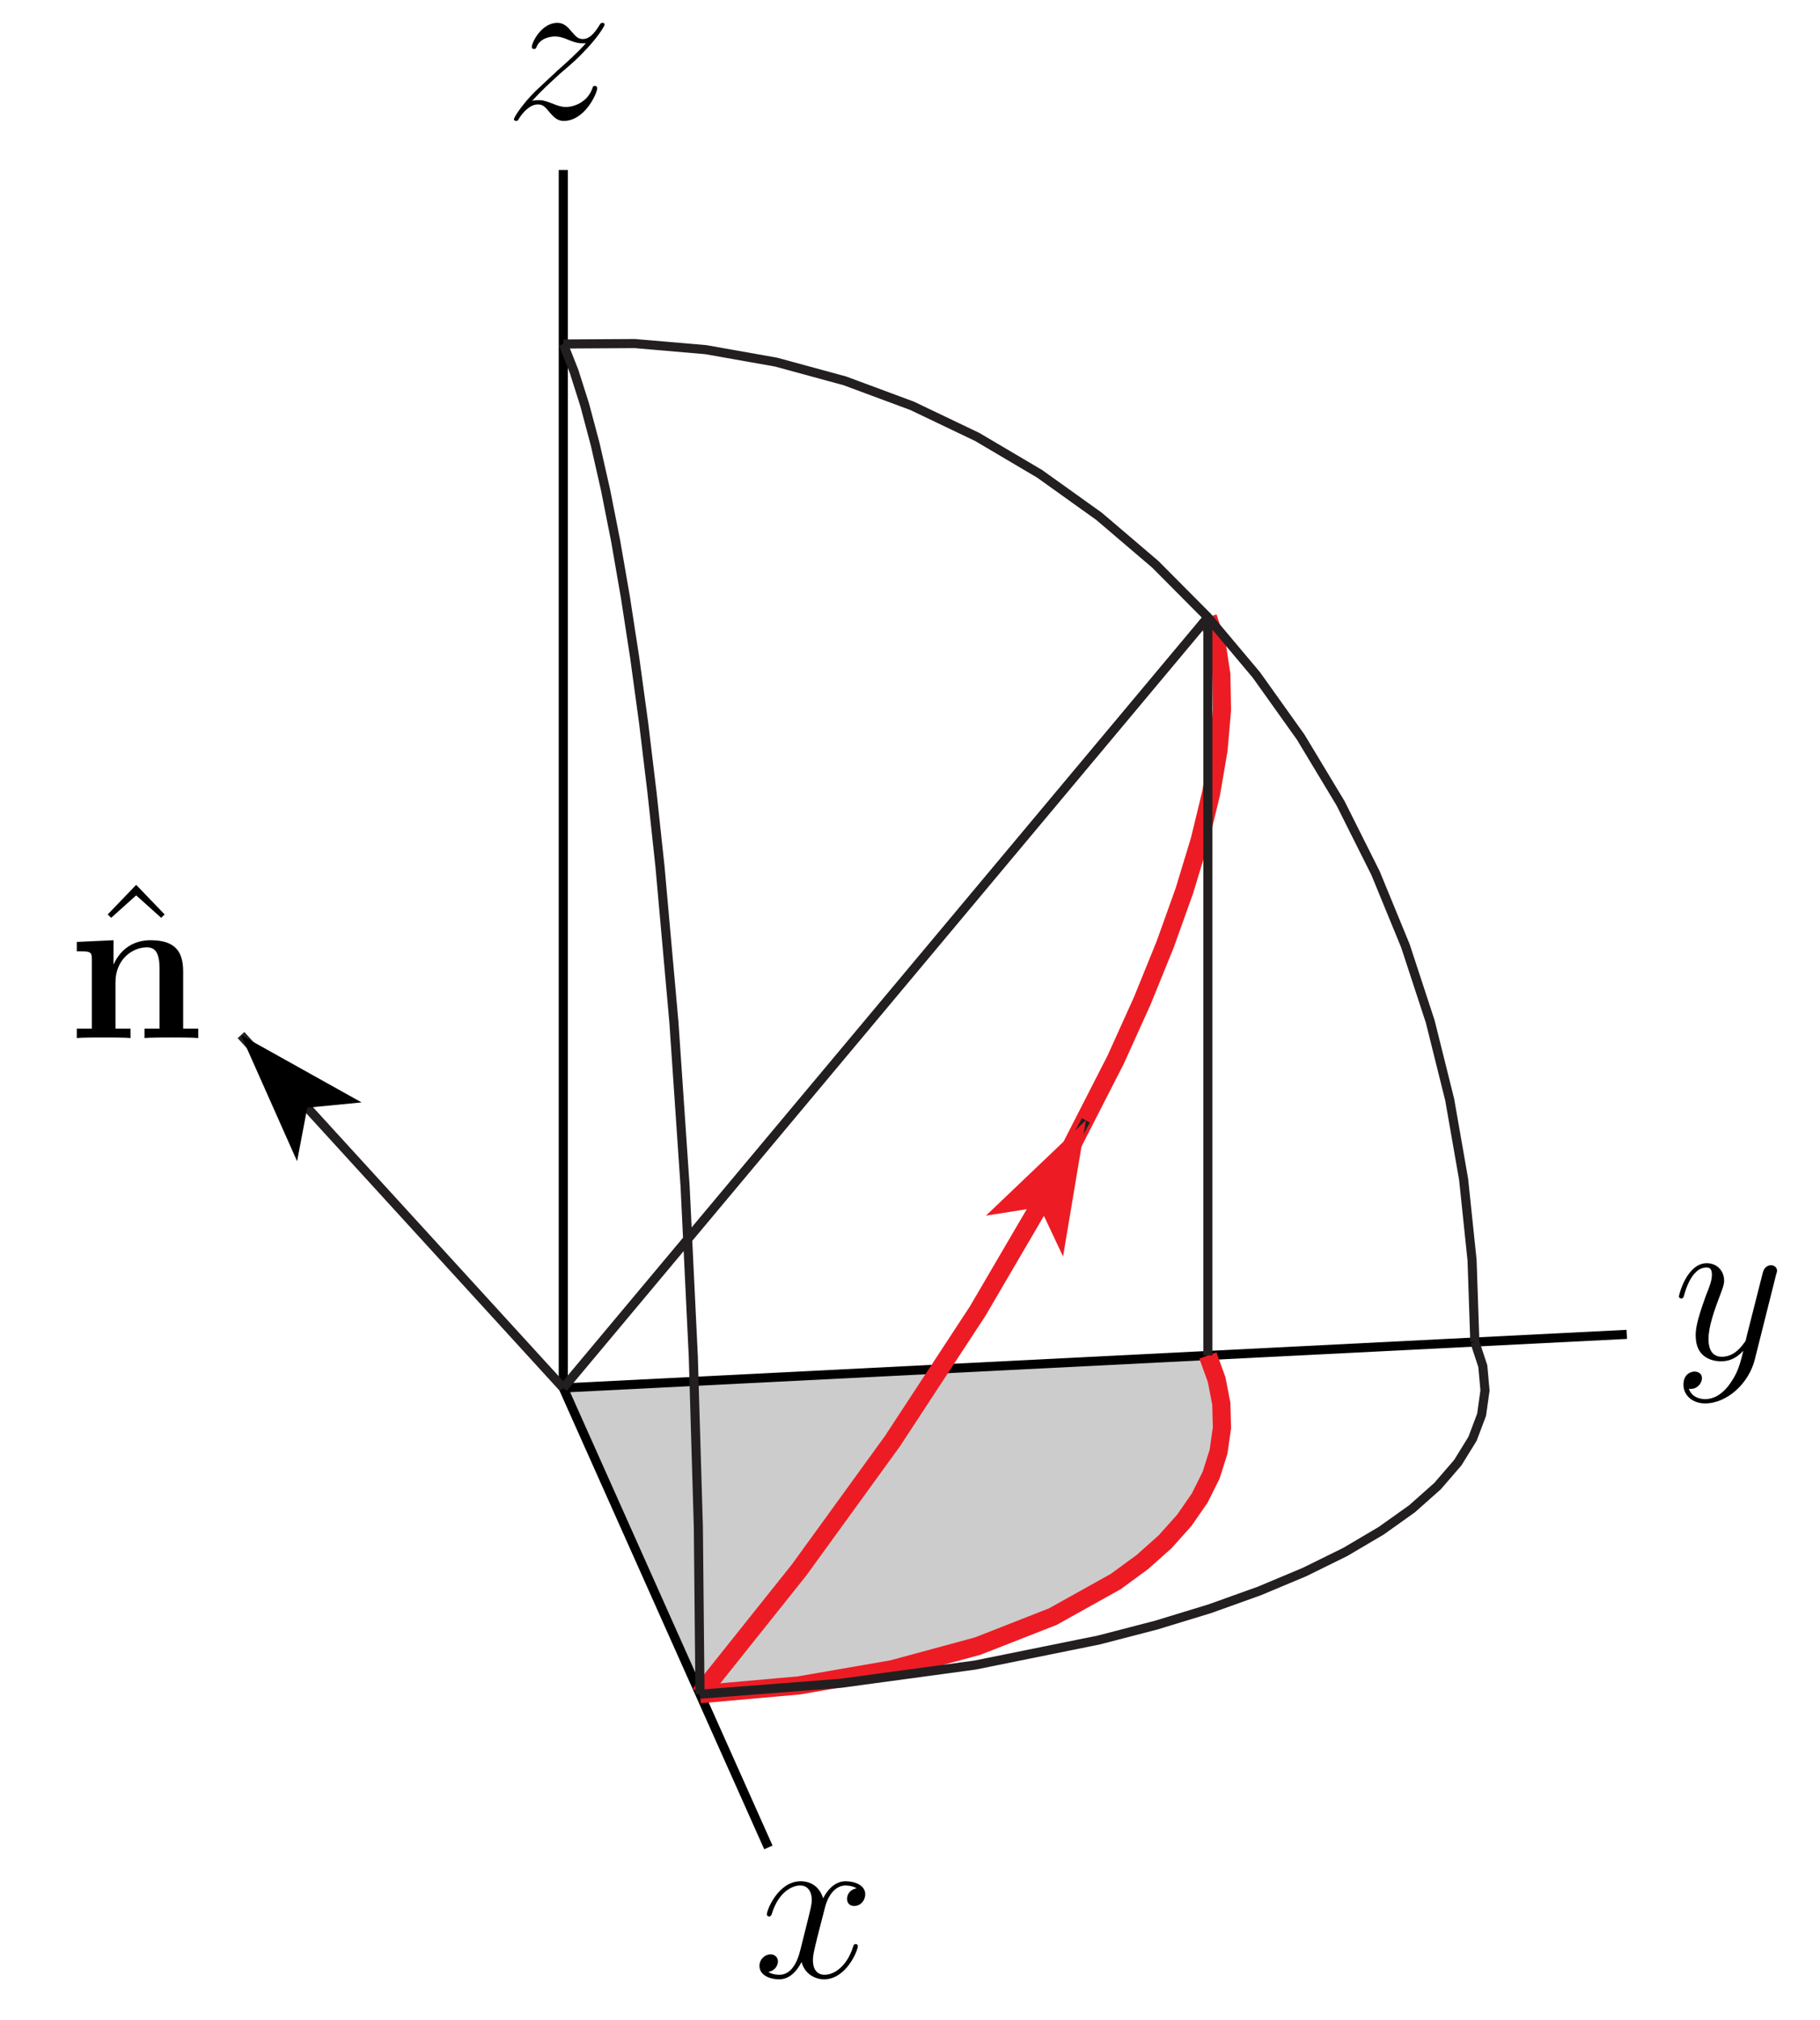 <?xml version="1.0" encoding="UTF-8"?>
<svg xmlns="http://www.w3.org/2000/svg" xmlns:xlink="http://www.w3.org/1999/xlink" width="100pt" height="111pt" viewBox="0 0 100 111" version="1.1">
<defs>
<g>
<symbol overflow="visible" id="glyph0-0">
<path style="stroke:none;" d=""/>
</symbol>
<symbol overflow="visible" id="glyph0-1">
<path style="stroke:none;" d="M 1.516 -0.969 C 2.031 -1.547 2.453 -1.922 3.047 -2.469 C 3.766 -3.078 4.078 -3.375 4.25 -3.562 C 5.078 -4.391 5.5 -5.078 5.5 -5.172 C 5.5 -5.266 5.406 -5.266 5.375 -5.266 C 5.297 -5.266 5.266 -5.219 5.219 -5.141 C 4.906 -4.625 4.625 -4.375 4.312 -4.375 C 4.062 -4.375 3.938 -4.484 3.703 -4.766 C 3.453 -5.062 3.25 -5.266 2.906 -5.266 C 2.031 -5.266 1.5 -4.188 1.5 -3.938 C 1.5 -3.891 1.516 -3.828 1.625 -3.828 C 1.719 -3.828 1.734 -3.875 1.766 -3.953 C 1.969 -4.438 2.547 -4.516 2.766 -4.516 C 3.031 -4.516 3.266 -4.438 3.516 -4.328 C 3.969 -4.141 4.156 -4.141 4.281 -4.141 C 4.359 -4.141 4.406 -4.141 4.469 -4.141 C 4.078 -3.688 3.438 -3.109 2.891 -2.625 L 1.688 -1.5 C 0.953 -0.766 0.516 -0.062 0.516 0.031 C 0.516 0.094 0.578 0.125 0.641 0.125 C 0.719 0.125 0.734 0.109 0.812 -0.031 C 1 -0.328 1.391 -0.781 1.828 -0.781 C 2.078 -0.781 2.203 -0.688 2.438 -0.391 C 2.672 -0.125 2.875 0.125 3.25 0.125 C 4.422 0.125 5.094 -1.406 5.094 -1.672 C 5.094 -1.719 5.078 -1.797 4.953 -1.797 C 4.859 -1.797 4.859 -1.75 4.812 -1.625 C 4.547 -0.922 3.844 -0.641 3.375 -0.641 C 3.125 -0.641 2.891 -0.719 2.641 -0.828 C 2.156 -1.016 2.031 -1.016 1.875 -1.016 C 1.75 -1.016 1.625 -1.016 1.516 -0.969 Z M 1.516 -0.969 "/>
</symbol>
<symbol overflow="visible" id="glyph0-2">
<path style="stroke:none;" d="M 3.141 1.344 C 2.828 1.797 2.359 2.203 1.766 2.203 C 1.625 2.203 1.047 2.172 0.875 1.625 C 0.906 1.641 0.969 1.641 0.984 1.641 C 1.344 1.641 1.594 1.328 1.594 1.047 C 1.594 0.781 1.359 0.688 1.188 0.688 C 0.984 0.688 0.578 0.828 0.578 1.406 C 0.578 2.016 1.094 2.438 1.766 2.438 C 2.969 2.438 4.172 1.344 4.5 0.016 L 5.672 -4.656 C 5.688 -4.703 5.719 -4.781 5.719 -4.859 C 5.719 -5.031 5.562 -5.156 5.391 -5.156 C 5.281 -5.156 5.031 -5.109 4.938 -4.75 L 4.047 -1.234 C 4 -1.016 4 -0.984 3.891 -0.859 C 3.656 -0.531 3.266 -0.125 2.688 -0.125 C 2.016 -0.125 1.953 -0.781 1.953 -1.094 C 1.953 -1.781 2.281 -2.703 2.609 -3.562 C 2.734 -3.906 2.812 -4.078 2.812 -4.312 C 2.812 -4.812 2.453 -5.266 1.859 -5.266 C 0.766 -5.266 0.328 -3.531 0.328 -3.438 C 0.328 -3.391 0.375 -3.328 0.453 -3.328 C 0.562 -3.328 0.578 -3.375 0.625 -3.547 C 0.906 -4.547 1.359 -5.031 1.828 -5.031 C 1.938 -5.031 2.141 -5.031 2.141 -4.641 C 2.141 -4.328 2.016 -3.984 1.828 -3.531 C 1.25 -1.953 1.25 -1.562 1.25 -1.281 C 1.25 -0.141 2.062 0.125 2.656 0.125 C 3 0.125 3.438 0.016 3.844 -0.438 L 3.859 -0.422 C 3.688 0.281 3.562 0.75 3.141 1.344 Z M 3.141 1.344 "/>
</symbol>
<symbol overflow="visible" id="glyph0-3">
<path style="stroke:none;" d="M 5.672 -4.875 C 5.281 -4.812 5.141 -4.516 5.141 -4.297 C 5.141 -4 5.359 -3.906 5.531 -3.906 C 5.891 -3.906 6.141 -4.219 6.141 -4.547 C 6.141 -5.047 5.562 -5.266 5.062 -5.266 C 4.344 -5.266 3.938 -4.547 3.828 -4.328 C 3.547 -5.219 2.812 -5.266 2.594 -5.266 C 1.375 -5.266 0.734 -3.703 0.734 -3.438 C 0.734 -3.391 0.781 -3.328 0.859 -3.328 C 0.953 -3.328 0.984 -3.406 1 -3.453 C 1.406 -4.781 2.219 -5.031 2.562 -5.031 C 3.094 -5.031 3.203 -4.531 3.203 -4.25 C 3.203 -3.984 3.125 -3.703 2.984 -3.125 L 2.578 -1.5 C 2.406 -0.781 2.062 -0.125 1.422 -0.125 C 1.359 -0.125 1.062 -0.125 0.812 -0.281 C 1.25 -0.359 1.344 -0.719 1.344 -0.859 C 1.344 -1.094 1.156 -1.25 0.938 -1.25 C 0.641 -1.25 0.328 -0.984 0.328 -0.609 C 0.328 -0.109 0.891 0.125 1.406 0.125 C 1.984 0.125 2.391 -0.328 2.641 -0.828 C 2.828 -0.125 3.438 0.125 3.875 0.125 C 5.094 0.125 5.734 -1.453 5.734 -1.703 C 5.734 -1.766 5.688 -1.812 5.625 -1.812 C 5.516 -1.812 5.5 -1.75 5.469 -1.656 C 5.141 -0.609 4.453 -0.125 3.906 -0.125 C 3.484 -0.125 3.266 -0.438 3.266 -0.922 C 3.266 -1.188 3.312 -1.375 3.5 -2.156 L 3.922 -3.797 C 4.094 -4.5 4.5 -5.031 5.062 -5.031 C 5.078 -5.031 5.422 -5.031 5.672 -4.875 Z M 5.672 -4.875 "/>
</symbol>
<symbol overflow="visible" id="glyph1-0">
<path style="stroke:none;" d=""/>
</symbol>
<symbol overflow="visible" id="glyph1-1">
<path style="stroke:none;" d="M 2.922 -8.297 L 1.359 -6.672 L 1.547 -6.484 L 2.922 -7.719 L 4.297 -6.484 L 4.484 -6.672 Z M 2.922 -8.297 "/>
</symbol>
<symbol overflow="visible" id="glyph2-0">
<path style="stroke:none;" d=""/>
</symbol>
<symbol overflow="visible" id="glyph2-1">
<path style="stroke:none;" d="M 6.344 -3.656 C 6.344 -4.797 5.859 -5.375 4.547 -5.375 C 3.688 -5.375 2.938 -4.953 2.531 -4.062 L 2.516 -4.062 L 2.516 -5.375 L 0.5 -5.281 L 0.5 -4.766 C 1.25 -4.766 1.328 -4.766 1.328 -4.297 L 1.328 -0.516 L 0.5 -0.516 L 0.5 0 C 0.781 -0.031 1.641 -0.031 1.969 -0.031 C 2.312 -0.031 3.172 -0.031 3.453 0 L 3.453 -0.516 L 2.625 -0.516 L 2.625 -3.062 C 2.625 -4.344 3.578 -4.984 4.344 -4.984 C 4.797 -4.984 5.047 -4.703 5.047 -3.797 L 5.047 -0.516 L 4.219 -0.516 L 4.219 0 C 4.5 -0.031 5.359 -0.031 5.688 -0.031 C 6.031 -0.031 6.891 -0.031 7.172 0 L 7.172 -0.516 L 6.344 -0.516 Z M 6.344 -3.656 "/>
</symbol>
</g>
</defs>
<g id="surface1">
<path style="fill:none;stroke-width:5;stroke-linecap:butt;stroke-linejoin:miter;stroke:rgb(0%,0%,0%);stroke-opacity:1;stroke-miterlimit:10;" d="M 309.492 347.305 L 309.492 1016.602 " transform="matrix(0.1,0,0,-0.1,0,111)"/>
<path style=" stroke:none;fill-rule:nonzero;fill:rgb(80.077%,80.077%,80.077%);fill-opacity:1;" d="M 38.461 93.098 L 43.91 92.613 L 49.039 91.723 L 53.723 90.453 L 57.844 88.836 L 61.305 86.906 L 62.762 85.84 L 64.02 84.719 L 65.074 83.539 L 65.918 82.32 L 66.547 81.059 L 66.953 79.773 L 67.141 78.461 L 67.105 77.137 L 66.848 75.809 L 66.367 74.484 "/>
<path style=" stroke:none;fill-rule:nonzero;fill:rgb(80.077%,80.077%,80.077%);fill-opacity:1;" d="M 30.949 76.27 L 38.461 93.098 L 59.496 83.434 L 66.367 74.484 "/>
<path style="fill:none;stroke-width:5;stroke-linecap:butt;stroke-linejoin:miter;stroke:rgb(0%,0%,0%);stroke-opacity:1;stroke-miterlimit:10;" d="M 309.492 347.305 L 422.188 94.844 " transform="matrix(0.1,0,0,-0.1,0,111)"/>
<path style="fill:none;stroke-width:5;stroke-linecap:butt;stroke-linejoin:miter;stroke:rgb(0%,0%,0%);stroke-opacity:1;stroke-miterlimit:10;" d="M 309.492 347.305 L 893.828 376.758 " transform="matrix(0.1,0,0,-0.1,0,111)"/>
<path style="fill:none;stroke-width:10;stroke-linecap:butt;stroke-linejoin:miter;stroke:rgb(92.94%,10.979%,14.119%);stroke-opacity:1;stroke-miterlimit:10;" d="M 384.609 179.023 L 439.102 247.344 L 490.391 318.125 L 537.227 389.609 L 578.438 460.078 L 613.047 527.773 L 627.617 560.039 L 640.195 591.016 L 650.742 620.469 L 659.18 648.242 L 665.469 674.18 L 669.531 698.086 L 671.406 719.805 L 671.055 739.258 L 668.477 756.289 L 663.672 770.82 " transform="matrix(0.1,0,0,-0.1,0,111)"/>
<path style="fill:none;stroke-width:10;stroke-linecap:butt;stroke-linejoin:miter;stroke:rgb(92.94%,10.979%,14.119%);stroke-opacity:1;stroke-miterlimit:10;" d="M 384.609 179.023 L 439.102 183.867 L 490.391 192.773 L 537.227 205.469 L 578.438 221.641 L 613.047 240.938 L 627.617 251.602 L 640.195 262.812 L 650.742 274.609 L 659.18 286.797 L 665.469 299.414 L 669.531 312.266 L 671.406 325.391 L 671.055 338.633 L 668.477 351.914 L 663.672 365.156 " transform="matrix(0.1,0,0,-0.1,0,111)"/>
<path style="fill:none;stroke-width:5;stroke-linecap:butt;stroke-linejoin:miter;stroke:rgb(13.73%,12.16%,12.549%);stroke-opacity:1;stroke-miterlimit:10;" d="M 384.609 179.023 L 462.07 185.039 L 535.742 195.039 L 603.828 208.828 L 635.273 216.992 L 664.688 225.977 L 691.914 235.742 L 716.797 246.172 L 739.141 257.188 L 758.867 268.828 L 775.82 280.898 L 789.883 293.398 L 800.977 306.25 L 809.062 319.336 L 814.062 332.578 L 815.938 345.938 L 814.727 359.297 L 810.352 372.578 " transform="matrix(0.1,0,0,-0.1,0,111)"/>
<path style="fill:none;stroke-width:5;stroke-linecap:butt;stroke-linejoin:miter;stroke:rgb(13.73%,12.16%,12.549%);stroke-opacity:1;stroke-miterlimit:10;" d="M 384.609 179.023 L 383.711 270.82 L 380.938 364.531 L 376.445 457.773 L 370.273 548.359 L 362.617 633.945 L 358.281 674.219 L 353.672 712.5 L 348.75 748.516 L 343.594 782.031 L 338.242 812.891 L 332.695 840.898 L 327.031 865.859 L 321.25 887.578 L 315.391 906.016 L 309.492 920.977 " transform="matrix(0.1,0,0,-0.1,0,111)"/>
<path style="fill:none;stroke-width:5;stroke-linecap:butt;stroke-linejoin:miter;stroke:rgb(13.73%,12.16%,12.549%);stroke-opacity:1;stroke-miterlimit:10;" d="M 810.352 372.578 L 808.828 417.5 L 804.18 461.992 L 796.523 505.781 L 785.859 548.594 L 772.227 590.195 L 755.781 630.234 L 736.562 668.594 L 714.688 704.922 L 690.352 739.062 L 663.672 770.82 L 634.766 799.922 L 603.906 826.25 L 571.211 849.648 L 536.875 869.922 L 501.172 886.992 L 464.258 900.703 L 426.406 911.016 L 387.852 917.852 L 348.789 921.211 L 309.492 920.977 " transform="matrix(0.1,0,0,-0.1,0,111)"/>
<path style="fill:none;stroke-width:5;stroke-linecap:butt;stroke-linejoin:miter;stroke:rgb(13.73%,12.16%,12.549%);stroke-opacity:1;stroke-miterlimit:10;" d="M 663.672 365.156 L 663.672 770.82 " transform="matrix(0.1,0,0,-0.1,0,111)"/>
<path style="fill:none;stroke-width:5;stroke-linecap:butt;stroke-linejoin:miter;stroke:rgb(13.73%,12.16%,12.549%);stroke-opacity:1;stroke-miterlimit:10;" d="M 309.492 347.305 L 663.672 770.82 " transform="matrix(0.1,0,0,-0.1,0,111)"/>
<path style="fill:none;stroke-width:5;stroke-linecap:butt;stroke-linejoin:miter;stroke:rgb(13.73%,12.16%,12.549%);stroke-opacity:1;stroke-miterlimit:10;" d="M 309.492 347.305 L 132.422 541.211 " transform="matrix(0.1,0,0,-0.1,0,111)"/>
<path style=" stroke:none;fill-rule:nonzero;fill:rgb(0%,0%,0%);fill-opacity:1;" d="M 13.242 56.879 L 16.324 63.812 L 16.883 60.867 L 19.867 60.578 "/>
<path style="fill:none;stroke-width:5;stroke-linecap:butt;stroke-linejoin:miter;stroke:rgb(13.73%,12.16%,12.549%);stroke-opacity:1;stroke-miterlimit:10;" d="M 578.438 460.078 L 596.641 494.375 " transform="matrix(0.1,0,0,-0.1,0,111)"/>
<path style=" stroke:none;fill-rule:nonzero;fill:rgb(92.94%,10.979%,14.119%);fill-opacity:1;" d="M 59.664 61.562 L 54.172 66.801 L 57.133 66.332 L 58.41 69.047 "/>
<g style="fill:rgb(0%,0%,0%);fill-opacity:1;">
  <use xlink:href="#glyph0-1" x="27.72" y="6.52"/>
</g>
<g style="fill:rgb(0%,0%,0%);fill-opacity:1;">
  <use xlink:href="#glyph0-2" x="91.92" y="74.68"/>
</g>
<g style="fill:rgb(0%,0%,0%);fill-opacity:1;">
  <use xlink:href="#glyph0-3" x="41.4" y="108.64"/>
</g>
<g style="fill:rgb(0%,0%,0%);fill-opacity:1;">
  <use xlink:href="#glyph1-1" x="4.56" y="56.92"/>
</g>
<g style="fill:rgb(0%,0%,0%);fill-opacity:1;">
  <use xlink:href="#glyph2-1" x="3.72" y="57.04"/>
</g>
</g>
</svg>
